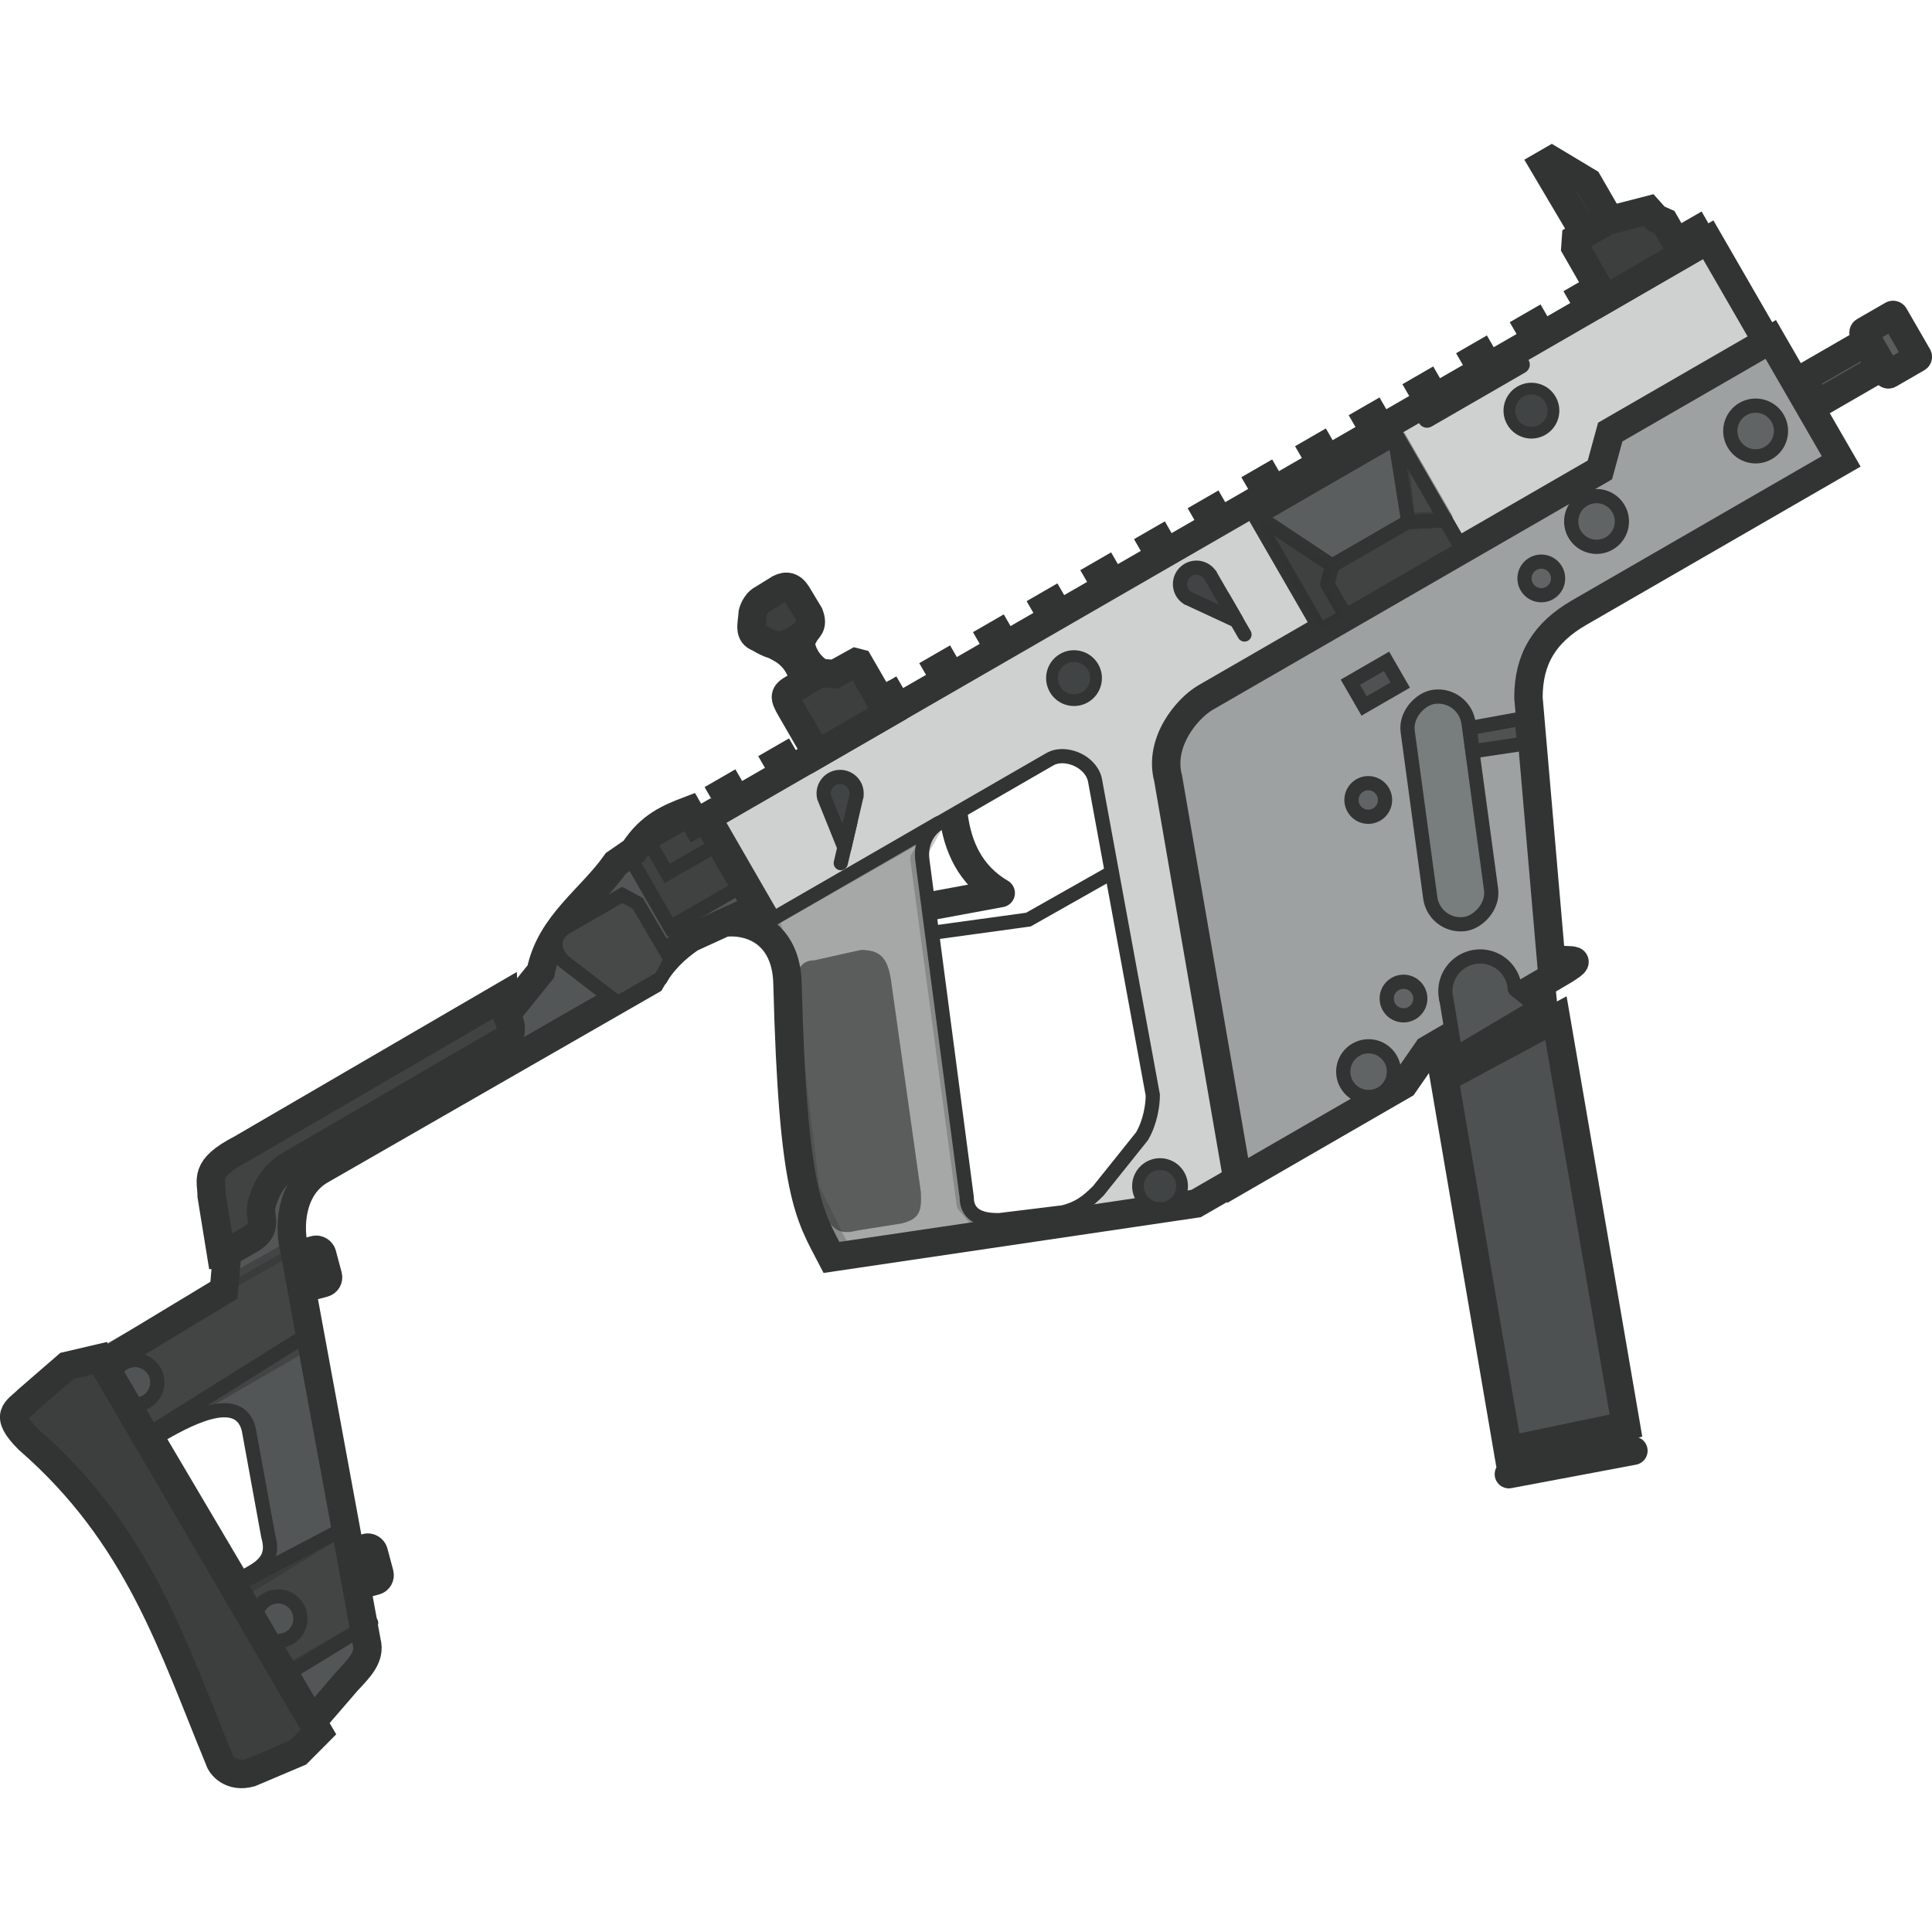 <?xml version="1.0" encoding="UTF-8" standalone="no"?>
<!-- Created with Inkscape (http://www.inkscape.org/) -->

<svg
   width="110"
   height="110"
   viewBox="0 0 29.104 29.104"
   version="1.1"
   id="svg1"
   xml:space="preserve"
   inkscape:version="1.4.2 (1:1.4.2+202505120737+ebf0e940d0)"
   sodipodi:docname="vector.svg"
   inkscape:export-filename="..\..\..\..\..\..\..\..\vector.png"
   inkscape:export-xdpi="96"
   inkscape:export-ydpi="96"
   xmlns:inkscape="http://www.inkscape.org/namespaces/inkscape"
   xmlns:sodipodi="http://sodipodi.sourceforge.net/DTD/sodipodi-0.dtd"
   xmlns="http://www.w3.org/2000/svg"
   xmlns:svg="http://www.w3.org/2000/svg"><sodipodi:namedview
     id="namedview1"
     pagecolor="#ffffff"
     bordercolor="#000000"
     borderopacity="0.25"
     inkscape:showpageshadow="2"
     inkscape:pageopacity="0.0"
     inkscape:pagecheckerboard="0"
     inkscape:deskcolor="#d1d1d1"
     inkscape:document-units="px"
     inkscape:zoom="6.1361951"
     inkscape:cx="49.868036"
     inkscape:cy="28.111883"
     inkscape:window-width="2560"
     inkscape:window-height="1368"
     inkscape:window-x="0"
     inkscape:window-y="0"
     inkscape:window-maximized="1"
     inkscape:current-layer="layer1" /><defs
     id="defs1"><inkscape:path-effect
       effect="powerclip"
       id="path-effect38"
       is_visible="true"
       lpeversion="1"
       inverse="true"
       flatten="false"
       hide_clip="false"
       message="" /><inkscape:path-effect
       effect="powerclip"
       id="path-effect9"
       is_visible="true"
       lpeversion="1"
       inverse="true"
       flatten="false"
       hide_clip="false"
       message="" /><clipPath
       clipPathUnits="userSpaceOnUse"
       id="clipPath8"><path
         style="display:none;fill:#4e5151;fill-opacity:1;stroke:none;stroke-width:1.058;stroke-linecap:round;stroke-linejoin:miter;stroke-dasharray:none;stroke-opacity:1"
         d="m 194.204,39.105 h 9.543 c 1.182,0 2.52,1.517 2.134,2.957 l -8.019,22.532 c -0.369,0.64 -1.159,1.64 -2.226,2.256 l -4.848,1.89 c -1.173,0.314 -1.929,0.391 -3.049,0.091 l -4.451,-1.89 c -0.907,-0.524 -2.004,-1.354 -1.22,-2.714 l 9.665,-23.324 c 0.537,-1.327 1.655,-1.799 2.47,-1.799 z"
         id="path9"
         sodipodi:nodetypes="ccccccccccc" /><path
         id="lpe_path-effect9"
         style="fill:#4e5151;fill-opacity:1;stroke:none;stroke-width:1.058;stroke-linecap:round;stroke-linejoin:miter;stroke-dasharray:none;stroke-opacity:1"
         class="powerclip"
         d="M 165.226,24.059 H 271.911 V 79.32 H 165.226 Z m 28.978,15.046 v 10e-7 c -0.815,0 -1.933,0.472 -2.47,1.799 l -9.665,23.324 c -0.785,1.359 0.313,2.19 1.22,2.714 l 4.451,1.89 c 1.119,0.3 1.876,0.223 3.049,-0.091 l 4.848,-1.89 c 1.067,-0.616 1.856,-1.617 2.226,-2.256 l 8.019,-22.532 c 0.386,-1.44 -0.952,-2.957 -2.134,-2.957 z" /></clipPath><clipPath
       clipPathUnits="userSpaceOnUse"
       id="clipPath37"><path
         style="display:none;fill:#535656;fill-opacity:1;stroke:none;stroke-width:1.058;stroke-linecap:round;stroke-dasharray:none;stroke-opacity:1"
         d="m 120.969,49.563 c 2.331,0 6.928,0.028 6.159,2.896 l -2.714,7.592 c -0.263,0.981 -0.673,1.768 -2.348,1.768 h -0.976 z"
         id="path38"
         sodipodi:nodetypes="cccccc" /><path
         id="lpe_path-effect38"
         style="fill:#535656;fill-opacity:1;stroke:none;stroke-width:1.058;stroke-linecap:round;stroke-dasharray:none;stroke-opacity:1"
         class="powerclip"
         d="m 112.654,22.731 h 72.97 v 58.124 h -72.97 z m 8.314,26.832 0.122,12.257 h 0.976 c 1.674,0 2.085,-0.787 2.348,-1.768 l 2.714,-7.592 c 0.769,-2.869 -3.828,-2.896 -6.159,-2.896 z" /></clipPath></defs><g
     inkscape:label="Layer 1"
     inkscape:groupmode="layer"
     id="layer1"
     transform="translate(-22.772,-11.706)"><path
       style="display:inline;fill:#cfd1d1;fill-opacity:1;stroke:#323434;stroke-width:2.117;stroke-linecap:round;stroke-linejoin:miter;stroke-dasharray:none;stroke-opacity:1"
       d="m 179.674,30.117 v 7.977 l -3.403,-0.793 c 2.447,0.802 4.239,3.186 2.406,6.535 -7.508,13.813 -7.201,15.658 -7.361,19.318 l 25.549,10.107 h 4.269 c 0,0 15.104,-21.844 15.32,-21.628 0.216,0.216 49.398,-12.779 49.398,-12.779 v -8.737 z"
       id="path6"
       sodipodi:nodetypes="cccccccsccc"
       clip-path="url(#clipPath8)"
       inkscape:path-effect="#path-effect9"
       inkscape:original-d="m 179.67406,30.117187 v 7.976917 l -3.40328,-0.792723 c 2.44668,0.802226 4.23934,3.185954 2.40596,6.534877 -7.50833,13.813125 -7.20072,15.658458 -7.36063,19.318342 l 25.54922,10.106943 h 4.26873 c 0,0 15.10446,-21.843833 15.32006,-21.628242 0.21559,0.215593 49.39836,-12.77891 49.39836,-12.77891 v -8.737204 z"
       transform="matrix(0.175,-0.101,0.101,0.175,-1.061,36.899)" /><path
       style="display:inline;fill:#9da1a1;fill-opacity:1;stroke:#323434;stroke-width:0.428;stroke-linecap:round;stroke-linejoin:miter;stroke-dasharray:none;stroke-opacity:1"
       d="m 41.416,29.489 -1.047,-6.057 c -0.146,-0.546 0.287,-1.058 0.564,-1.218 l 5.94,-3.429 0.156,-0.57 2.418,-1.396 1.061,1.837 -3.946,2.278 c -0.524,0.303 -0.765,0.699 -0.765,1.283 l 0.339,3.925 c 0.284,0.076 0.629,-0.067 0.007,0.292 l -1.862,1.086 -0.364,0.525 z"
       id="path1"
       sodipodi:nodetypes="cccccccccccccc" /><path
       style="fill:#4e5151;fill-opacity:1;stroke:#323434;stroke-width:0.428;stroke-linecap:round;stroke-linejoin:miter;stroke-dasharray:none;stroke-opacity:1"
       d="m 44.528,27.947 1.683,-0.904 1.055,6.139 -1.779,0.372 z"
       id="path2"
       sodipodi:nodetypes="ccccc" /><path
       style="fill:#323434;fill-opacity:1;stroke:none;stroke-width:0.428;stroke-linecap:round;stroke-linejoin:miter;stroke-dasharray:none;stroke-opacity:1"
       d="m 44.311,27.638 0.072,0.349 1.857,-1.061 -0.044,-0.433 z"
       id="path3"
       sodipodi:nodetypes="ccccc" /><path
       style="fill:#4e5151;fill-opacity:1;stroke:#323434;stroke-width:0.428;stroke-linecap:round;stroke-linejoin:miter;stroke-dasharray:none;stroke-opacity:1"
       d="m 45.502,33.913 1.876,-0.353"
       id="path4"
       sodipodi:nodetypes="cc" /><path
       style="fill:none;fill-opacity:1;stroke:#323434;stroke-width:0.214;stroke-linecap:round;stroke-linejoin:miter;stroke-dasharray:none;stroke-opacity:1"
       d="m 36.919,24.106 1.672,-0.965 c 0.207,-0.12 0.595,0.011 0.673,0.302 l 0.874,4.759 c -9e-6,0.149 -0.037,0.405 -0.162,0.62 l -0.658,0.822 c -0.174,0.174 -0.298,0.264 -0.525,0.324 l -0.971,0.119 c -0.212,1e-6 -0.488,-0.034 -0.488,-0.352 L 36.668,24.671 c -0.04,-0.287 0.108,-0.483 0.251,-0.565 z"
       id="path7"
       sodipodi:nodetypes="ccccccccccc" /><path
       style="fill:none;fill-opacity:1;stroke:#323434;stroke-width:0.428;stroke-linecap:butt;stroke-linejoin:round;stroke-dasharray:none;stroke-opacity:1"
       d="m 37.136,23.983 c 0.059,0.47 0.25,0.907 0.711,1.176 l -1.097,0.203"
       id="path11"
       sodipodi:nodetypes="ccc" /><rect
       style="display:inline;fill:#5b5e5e;fill-opacity:1;stroke:#323434;stroke-width:0.214;stroke-linecap:butt;stroke-linejoin:round;stroke-dasharray:none;stroke-opacity:1"
       id="rect11"
       width="2.46"
       height="1.937"
       x="26.349"
       y="37.753"
       transform="rotate(-30)" /><path
       style="fill:none;fill-opacity:1;stroke:#323434;stroke-width:0.214;stroke-linecap:butt;stroke-linejoin:round;stroke-dasharray:none;stroke-opacity:1"
       d="m 42.994,20.897 -0.227,-0.393 0.075,-0.28 1.129,-0.652 0.58,-0.029 0.214,0.371"
       id="path12"
       sodipodi:nodetypes="cccccc" /><path
       style="display:inline;opacity:0.64;fill:#323434;fill-opacity:1;stroke:#323434;stroke-width:0.214;stroke-linecap:butt;stroke-linejoin:round;stroke-dasharray:none;stroke-opacity:1"
       d="m 42.994,20.897 -0.227,-0.393 0.075,-0.28 1.129,-0.652 0.577,-0.028 0.214,0.371"
       id="path13"
       sodipodi:nodetypes="cccccc" /><path
       style="opacity:1;fill:#323434;fill-opacity:1;stroke:#323434;stroke-width:0.214;stroke-linecap:butt;stroke-linejoin:round;stroke-dasharray:none;stroke-opacity:1"
       d="m 41.819,19.548 1.012,0.672"
       id="path14" /><path
       style="opacity:1;fill:#323434;fill-opacity:1;stroke:#323434;stroke-width:0.214;stroke-linecap:butt;stroke-linejoin:round;stroke-dasharray:none;stroke-opacity:1"
       d="M 43.984,19.555 43.8,18.394"
       id="path15" /><path
       style="opacity:0.504;fill:#323434;fill-opacity:1;stroke:#323434;stroke-width:0.214;stroke-linecap:butt;stroke-linejoin:round;stroke-dasharray:none;stroke-opacity:1"
       d="m 44.548,19.511 -0.702,-1.216 0.141,1.243 z"
       id="path17" /><path
       style="opacity:0.668;fill:#323434;fill-opacity:1;stroke:none;stroke-width:0.214;stroke-linecap:butt;stroke-linejoin:round;stroke-dasharray:none;stroke-opacity:1"
       d="m 41.79,19.55 1.083,0.677 -0.112,0.273 0.281,0.518 -0.412,0.16 -0.888,-1.577 z"
       id="path18" /><g
       id="g21"
       inkscape:transform-center-x="-0.25232351"
       inkscape:transform-center-y="0.24504895"
       transform="matrix(-0.101,-0.175,0.175,-0.101,57.251,62.246)"><path
         style="opacity:1;fill:#414444;fill-opacity:1;stroke:#323434;stroke-width:1.058;stroke-linecap:butt;stroke-linejoin:round;stroke-dasharray:none;stroke-opacity:1"
         id="path19"
         sodipodi:type="arc"
         sodipodi:cx="219.62955"
         sodipodi:cy="32.725243"
         sodipodi:rx="1.2260762"
         sodipodi:ry="1.2260762"
         sodipodi:start="4.1691805"
         sodipodi:end="1.5707963"
         sodipodi:arc-type="arc"
         d="m 218.996,31.676 a 1.226,1.226 0 0 1 1.409,0.1 1.226,1.226 0 0 1 0.379,1.361 1.226,1.226 0 0 1 -1.155,0.814"
         sodipodi:open="true" /><path
         style="opacity:1;fill:#414444;fill-opacity:1;stroke:#323434;stroke-width:1.058;stroke-linecap:butt;stroke-linejoin:round;stroke-dasharray:none;stroke-opacity:1"
         d="m 219.099,31.613 -3.324,2.338 h 4.032"
         id="path20"
         sodipodi:nodetypes="ccc" /><path
         style="opacity:1;fill:#414444;fill-opacity:1;stroke:#323434;stroke-width:1.058;stroke-linecap:round;stroke-linejoin:round;stroke-dasharray:none;stroke-opacity:1"
         d="m 217.759,33.951 h -3.173"
         id="path21" /></g><g
       id="g24"
       inkscape:transform-center-x="-0.01827953"
       inkscape:transform-center-y="0.40259051"
       transform="matrix(0.046,-0.197,0.197,0.046,18.878,65.42)"><path
         style="opacity:1;fill:#414444;fill-opacity:1;stroke:#323434;stroke-width:1.058;stroke-linecap:butt;stroke-linejoin:round;stroke-dasharray:none;stroke-opacity:1"
         id="path22"
         sodipodi:type="arc"
         sodipodi:cx="219.62955"
         sodipodi:cy="32.725243"
         sodipodi:rx="1.2260762"
         sodipodi:ry="1.2260762"
         sodipodi:start="4.1691805"
         sodipodi:end="1.5707963"
         sodipodi:arc-type="arc"
         d="m 218.996,31.676 a 1.226,1.226 0 0 1 1.409,0.1 1.226,1.226 0 0 1 0.379,1.361 1.226,1.226 0 0 1 -1.155,0.814"
         sodipodi:open="true" /><path
         style="opacity:1;fill:#414444;fill-opacity:1;stroke:#323434;stroke-width:1.058;stroke-linecap:butt;stroke-linejoin:round;stroke-dasharray:none;stroke-opacity:1"
         d="m 219.099,31.613 -3.324,2.338 h 4.032"
         id="path23"
         sodipodi:nodetypes="ccc" /><path
         style="opacity:1;fill:#414444;fill-opacity:1;stroke:#323434;stroke-width:1.058;stroke-linecap:round;stroke-linejoin:round;stroke-dasharray:none;stroke-opacity:1"
         d="m 217.759,33.951 h -3.173"
         id="path24" /></g><circle
       style="opacity:1;fill:#414444;fill-opacity:1;stroke:#323434;stroke-width:0.177;stroke-linecap:round;stroke-linejoin:round;stroke-dasharray:none;stroke-opacity:1"
       id="path25"
       cx="22.772"
       cy="38.46"
       r="0.332"
       transform="rotate(-30)" /><circle
       style="opacity:1;fill:#414444;fill-opacity:1;stroke:#323434;stroke-width:0.177;stroke-linecap:round;stroke-linejoin:round;stroke-dasharray:none;stroke-opacity:1"
       id="circle25"
       cx="30.754"
       cy="38.416"
       r="0.332"
       transform="rotate(-30)" /><circle
       style="opacity:1;fill:#414444;fill-opacity:1;stroke:#323434;stroke-width:0.177;stroke-linecap:round;stroke-linejoin:round;stroke-dasharray:none;stroke-opacity:1"
       id="circle26"
       cx="20.068"
       cy="45.735"
       r="0.332"
       transform="rotate(-30)" /><path
       style="opacity:1;fill:#323434;fill-opacity:1;stroke:#323434;stroke-width:0.214;stroke-linecap:round;stroke-linejoin:round;stroke-dasharray:none;stroke-opacity:1"
       d="m 34.387,25.564 2.523,-1.457"
       id="path26" /><path
       style="display:inline;opacity:0.261;fill:#323434;fill-opacity:1;stroke:#323434;stroke-width:0.214;stroke-linecap:round;stroke-linejoin:round;stroke-dasharray:none;stroke-opacity:1"
       d="m 34.402,25.555 2.464,-1.402 -0.276,0.482 0.701,5.226 0.298,0.342 -2.093,0.378 -0.487,-0.979 -0.418,-3.425 z"
       id="path27"
       sodipodi:nodetypes="ccccccccc" /><path
       style="opacity:0.646;fill:#323434;fill-opacity:1;stroke:none;stroke-width:0.214;stroke-linecap:round;stroke-linejoin:miter;stroke-dasharray:none;stroke-opacity:1"
       d="m 35.031,26.174 0.71,-0.158 c 0.281,0 0.401,0.109 0.453,0.453 l 0.45,3.195 c 0.016,0.297 -0.023,0.402 -0.286,0.472 l -0.674,0.107 c -0.326,0.087 -0.398,-0.083 -0.523,-0.287 -0.232,-1.07 -0.555,-2.084 -0.401,-3.39 -10e-7,-0.11 0.011,-0.393 0.271,-0.393 z"
       id="path10"
       sodipodi:nodetypes="ccccccccc" /><path
       style="fill:none;fill-opacity:1;stroke:#323434;stroke-width:0.214;stroke-linecap:round;stroke-dasharray:none;stroke-opacity:1"
       d="M 36.838,25.755 38.264,25.559 39.482,24.87"
       id="path8" /><rect
       style="fill:none;fill-opacity:1;stroke:#323434;stroke-width:0.214;stroke-linecap:round;stroke-dasharray:none;stroke-opacity:1"
       id="rect8"
       width="1.69"
       height="0.247"
       x="29.301"
       y="37.517"
       ry="0.028"
       transform="rotate(-30)" /><rect
       style="fill:#5a5d5d;fill-opacity:1;stroke:#323434;stroke-width:0.428;stroke-linecap:round;stroke-dasharray:none;stroke-opacity:1"
       id="rect9"
       width="1.098"
       height="0.444"
       x="34.532"
       y="40.039"
       ry="0"
       transform="rotate(-30)" /><rect
       style="opacity:1;fill:#414343;fill-opacity:1;stroke:#323434;stroke-width:0.428;stroke-linecap:round;stroke-dasharray:none;stroke-opacity:1"
       id="rect50"
       width="0.488"
       height="0.515"
       x="18.275"
       y="36.616"
       ry="0.087"
       transform="rotate(-15)" /><rect
       style="fill:#5a5d5d;fill-opacity:1;stroke:#323434;stroke-width:0.428;stroke-linecap:round;stroke-dasharray:none;stroke-opacity:1"
       id="rect10"
       width="0.53"
       height="0.746"
       x="35.673"
       y="39.888"
       ry="0.019"
       transform="rotate(-30)" /><rect
       style="fill:#787d7d;fill-opacity:1;stroke:#323434;stroke-width:0.214;stroke-linecap:round;stroke-dasharray:none;stroke-opacity:1"
       id="rect12"
       width="3.454"
       height="0.925"
       x="-31.416"
       y="40.527"
       ry="0.462"
       transform="rotate(-97.719)" /><rect
       style="opacity:1;fill:#414343;fill-opacity:1;stroke:#323434;stroke-width:0.428;stroke-linecap:round;stroke-dasharray:none;stroke-opacity:1"
       id="rect49"
       width="0.488"
       height="0.515"
       x="17.864"
       y="41.151"
       ry="0.087"
       transform="rotate(-15)" /><path
       style="fill:#535656;fill-opacity:1;stroke:#323434;stroke-width:0.214;stroke-linecap:round;stroke-dasharray:none;stroke-opacity:1"
       id="path28"
       sodipodi:type="arc"
       sodipodi:cx="25.712036"
       sodipodi:cy="45.604282"
       sodipodi:rx="0.52338499"
       sodipodi:ry="0.52338499"
       sodipodi:start="3.4171497"
       sodipodi:end="0.48361055"
       sodipodi:arc-type="arc"
       d="m 25.208,45.462 a 0.523,0.523 0 0 1 0.411,-0.373 0.523,0.523 0 0 1 0.515,0.205 0.523,0.523 0 0 1 0.041,0.553"
       sodipodi:open="true"
       transform="rotate(-30)" /><path
       style="fill:#535656;fill-opacity:1;stroke:#323434;stroke-width:0.214;stroke-linecap:round;stroke-dasharray:none;stroke-opacity:1"
       d="m 44.558,26.742 0.138,0.837 1.208,-0.717 -0.313,-0.255"
       id="path29"
       sodipodi:nodetypes="cccc" /><circle
       style="fill:#606464;fill-opacity:1;stroke:#323434;stroke-width:0.214;stroke-linecap:round;stroke-dasharray:none;stroke-opacity:1"
       id="path30"
       cx="23.651"
       cy="45.813"
       r="0.382"
       transform="rotate(-30)" /><circle
       style="fill:#606464;fill-opacity:1;stroke:#323434;stroke-width:0.214;stroke-linecap:round;stroke-dasharray:none;stroke-opacity:1"
       id="circle30"
       cx="24.657"
       cy="45.122"
       r="0.253"
       transform="rotate(-30)" /><circle
       style="fill:#606464;fill-opacity:1;stroke:#323434;stroke-width:0.214;stroke-linecap:round;stroke-dasharray:none;stroke-opacity:1"
       id="circle31"
       cx="25.693"
       cy="42.266"
       r="0.253"
       transform="rotate(-30)" /><rect
       style="fill:#4e5252;fill-opacity:1;stroke:#323434;stroke-width:0.214;stroke-linecap:round;stroke-dasharray:none;stroke-opacity:1"
       id="rect31"
       width="0.629"
       height="0.413"
       x="26.347"
       y="40.595"
       transform="rotate(-30)" /><circle
       style="fill:#606464;fill-opacity:1;stroke:#323434;stroke-width:0.214;stroke-linecap:round;stroke-dasharray:none;stroke-opacity:1"
       id="circle32"
       cx="30.769"
       cy="40.352"
       r="0.382"
       transform="rotate(-30)" /><circle
       style="fill:#606464;fill-opacity:1;stroke:#323434;stroke-width:0.214;stroke-linecap:round;stroke-dasharray:none;stroke-opacity:1"
       id="circle33"
       cx="33.526"
       cy="40.37"
       r="0.382"
       transform="rotate(-30)" /><circle
       style="fill:#606464;fill-opacity:1;stroke:#323434;stroke-width:0.214;stroke-linecap:round;stroke-dasharray:none;stroke-opacity:1"
       id="circle34"
       cx="29.619"
       cy="40.679"
       r="0.253"
       transform="rotate(-30)" /><path
       style="fill:#4e5252;fill-opacity:1;stroke:#323434;stroke-width:0.214;stroke-linecap:round;stroke-dasharray:none;stroke-opacity:1"
       d="m 44.913,22.674 0.042,0.35 0.781,-0.116 -0.046,-0.376 z"
       id="path34"
       sodipodi:nodetypes="ccccc" /><path
       style="display:inline;fill:#535656;fill-opacity:1;stroke:#323434;stroke-width:2.117;stroke-linecap:round;stroke-dasharray:none;stroke-opacity:1"
       d="m 179.566,37.793 -5.455,-0.517 c -1.343,0.119 -2.603,0.383 -4.131,1.265 l -28.405,-0.061 c -2.654,0 -4.229,2.588 -4.649,4.154 l -9.951,28.013 c -0.302,1.126 -1.436,1.421 -2.729,1.814 l -5.47,1.906 -0.061,-31.496 12.148,-0.244 5.154,-7.396 22.652,0.381 4.528,-1.751 c 2.384,-2.704 5.919,-2.819 8.894,-4.192 l 1.622,-0.132 c 1.954,-1.006 3.475,-0.809 5.037,-0.558 v 1.078 h 0.817 z"
       id="path35"
       sodipodi:nodetypes="ccccccccccccccccccc"
       clip-path="url(#clipPath37)"
       inkscape:path-effect="#path-effect38"
       inkscape:original-d="m 179.56637,37.793135 -5.45479,-0.517422 c -1.34347,0.119425 -2.60276,0.382801 -4.1313,1.265308 l -28.40524,-0.06098 c -2.65395,0 -4.22932,2.588451 -4.64875,4.153767 l -9.95126,28.01251 c -0.30158,1.12553 -1.43621,1.420981 -2.7288,1.814115 l -5.47049,1.905586 -0.061,-31.495508 12.14767,-0.243915 5.15444,-7.395996 22.65185,0.381117 4.52766,-1.750813 c 2.38381,-2.70437 5.91871,-2.818796 8.89416,-4.191979 l 1.62198,-0.131644 c 1.95404,-1.005551 3.47519,-0.808777 5.03679,-0.558495 v 1.078244 h 0.81708 z"
       transform="matrix(0.175,-0.101,0.101,0.175,-1.061,36.899)" /><path
       style="display:inline;fill:none;fill-opacity:1;stroke:#323434;stroke-width:0.214;stroke-linecap:round;stroke-dasharray:none;stroke-opacity:1"
       d="m 25.146,33.347 c 0.408,-0.236 1.217,-0.696 1.372,-0.116 l 0.293,1.605 c 0.053,0.198 0.061,0.378 -0.232,0.547 l -0.171,0.099 z"
       id="path36"
       sodipodi:nodetypes="cccccc" /><path
       style="display:inline;fill:none;fill-opacity:1;stroke:#323434;stroke-width:0.214;stroke-linecap:round;stroke-dasharray:none;stroke-opacity:1"
       d="m 32.283,24.659 0.586,1.016 1.035,-0.598"
       id="path39"
       sodipodi:nodetypes="ccc" /><path
       style="fill:none;fill-opacity:1;stroke:#323434;stroke-width:0.214;stroke-linecap:round;stroke-dasharray:none;stroke-opacity:1"
       d="m 33.276,23.989 -0.718,0.414 0.266,0.461 0.748,-0.432"
       id="path40" /><path
       style="fill:#474949;fill-opacity:1;stroke:#323434;stroke-width:0.214;stroke-linecap:round;stroke-dasharray:none;stroke-opacity:1"
       d="m 32.078,26.816 -0.815,-0.627 c -0.173,-0.173 -0.168,-0.396 0.036,-0.514 l 0.846,-0.488 0.234,0.127 0.5,0.849 -0.151,0.279 z"
       id="path41"
       sodipodi:nodetypes="cccccccc" /><rect
       style="opacity:0.57;fill:#323434;fill-opacity:1;stroke:none;stroke-width:0.214;stroke-linecap:round;stroke-dasharray:none;stroke-opacity:1"
       id="rect41"
       width="1.282"
       height="1.387"
       x="15.646"
       y="37.3"
       transform="rotate(-30)" /><path
       style="opacity:1;fill:#323434;fill-opacity:1;stroke:#323434;stroke-width:0.214;stroke-linecap:round;stroke-dasharray:none;stroke-opacity:1"
       d="m 25.06,33.276 2.454,-1.537"
       id="path42"
       sodipodi:nodetypes="cc" /><path
       style="opacity:1;fill:#323434;fill-opacity:1;stroke:#323434;stroke-width:0.214;stroke-linecap:round;stroke-dasharray:none;stroke-opacity:1"
       d="m 26.347,35.575 1.722,-0.903"
       id="path43"
       sodipodi:nodetypes="cc" /><path
       style="opacity:1;fill:#323434;fill-opacity:1;stroke:#323434;stroke-width:0.214;stroke-linecap:round;stroke-dasharray:none;stroke-opacity:1"
       d="m 27.126,36.907 1.237,-0.754"
       id="path44"
       sodipodi:nodetypes="cc" /><path
       style="opacity:0.487;fill:#323434;fill-opacity:1;stroke:#323434;stroke-width:0.214;stroke-linecap:round;stroke-dasharray:none;stroke-opacity:1"
       d="m 24.268,32.131 0.698,1.209 2.544,-1.469 -0.29,-1.404 z"
       id="path45"
       sodipodi:nodetypes="ccccc" /><path
       style="opacity:0.487;fill:#323434;fill-opacity:1;stroke:#323434;stroke-width:0.214;stroke-linecap:round;stroke-dasharray:none;stroke-opacity:1"
       d="m 26.328,35.716 0.698,1.209 1.287,-0.733 -0.338,-1.487 z"
       id="path46"
       sodipodi:nodetypes="ccccc" /><circle
       style="opacity:1;fill:#515454;fill-opacity:1;stroke:#323434;stroke-width:0.214;stroke-linecap:round;stroke-dasharray:none;stroke-opacity:1"
       id="path47"
       cx="5.217"
       cy="40.575"
       r="0.336"
       transform="rotate(-30)" /><path
       style="opacity:1;fill:#3d3f3f;fill-opacity:1;stroke:#323434;stroke-width:0.428;stroke-linecap:round;stroke-dasharray:none;stroke-opacity:1"
       d="m 34.535,21.473 c 0.239,0.135 0.335,0.353 0.376,0.602 l 0.296,-0.185 c -0.239,-0.131 -0.394,-0.33 -0.388,-0.659 z"
       id="path52"
       sodipodi:nodetypes="ccccc" /><circle
       style="opacity:1;fill:#515454;fill-opacity:1;stroke:#323434;stroke-width:0.214;stroke-linecap:round;stroke-dasharray:none;stroke-opacity:1"
       id="circle47"
       cx="5.304"
       cy="44.736"
       r="0.336"
       transform="rotate(-30)" /><path
       style="opacity:1;fill:#3d3f3f;fill-opacity:1;stroke:#323434;stroke-width:0.536;stroke-linecap:butt;stroke-dasharray:none;stroke-opacity:1"
       d="m 35.935,22.091 0.157,0.272"
       id="path58" /><path
       style="opacity:1;fill:#3d3f3f;fill-opacity:1;stroke:#323434;stroke-width:0.428;stroke-linecap:round;stroke-dasharray:none;stroke-opacity:1"
       d="m 24.278,32.166 -0.497,0.116 -0.591,0.512 c -0.167,0.167 -0.368,0.217 0.012,0.597 1.661,1.445 2.166,3.109 2.872,4.818 0.024,0.091 0.177,0.281 0.469,0.202 l 0.72,-0.305 0.306,-0.308 z"
       id="path48"
       sodipodi:nodetypes="ccccccccc" /><path
       style="opacity:1;fill:#414343;fill-opacity:1;stroke:#323434;stroke-width:0.428;stroke-linecap:round;stroke-dasharray:none;stroke-opacity:1"
       d="m 26.103,30.599 -0.142,-0.875 c -4e-6,-0.249 -0.13,-0.414 0.446,-0.711 l 3.957,-2.305 0.014,0.234 c 0.157,0.273 0.086,0.432 -0.069,0.473 l -3.055,1.774 c -0.163,0.094 -0.42,0.21 -0.542,0.666 -0.047,0.178 0.122,0.352 -0.172,0.522 l -0.378,0.218 z"
       id="path49"
       sodipodi:nodetypes="ccccccccccc" /><path
       style="opacity:1;fill:#3d3f3f;fill-opacity:1;stroke:#323434;stroke-width:0.428;stroke-linecap:round;stroke-dasharray:none;stroke-opacity:1"
       d="m 35.08,23.067 -0.395,-0.684 c -0.106,-0.184 -0.104,-0.221 0.046,-0.308 l 0.39,-0.232 0.224,0.017 0.318,-0.176 0.05,0.013 0.435,0.753 z"
       id="path50"
       sodipodi:nodetypes="ccccccccc" /><path
       style="opacity:1;fill:#3d3f3f;fill-opacity:1;stroke:#323434;stroke-width:0.428;stroke-linecap:round;stroke-dasharray:none;stroke-opacity:1"
       d="m 34.781,20.661 0.181,0.301 c 0.069,0.182 -0.026,0.21 -0.067,0.288 -0.11,0.071 -0.21,0.153 -0.361,0.177 -0.119,0.024 -0.329,-0.114 -0.329,-0.114 -0.161,-0.055 -0.105,-0.192 -0.093,-0.378 0,0 0.036,-0.148 0.149,-0.204 l 0.255,-0.158 c 0.099,-0.049 0.187,-0.039 0.265,0.088 z"
       id="path51"
       sodipodi:nodetypes="ccccccccc" /><path
       style="opacity:1;fill:#3d3f3f;fill-opacity:1;stroke:#323434;stroke-width:0.428;stroke-linecap:round;stroke-dasharray:none;stroke-opacity:1"
       d="m 46.504,15.431 0.448,0.782 1.171,-0.68 -0.278,-0.482 -0.127,-0.057 -0.11,-0.123 -0.625,0.161 -0.47,0.271 z"
       id="path53"
       sodipodi:nodetypes="ccccccccc" /><path
       style="opacity:1;fill:#3d3f3f;fill-opacity:1;stroke:#323434;stroke-width:0.428;stroke-linecap:round;stroke-dasharray:none;stroke-opacity:1"
       d="m 47.007,14.993 -0.315,-0.545 -0.545,-0.327 -0.118,0.068 0.603,1.019 z"
       id="path54"
       sodipodi:nodetypes="cccccc" /><path
       style="opacity:1;fill:#3d3f3f;fill-opacity:1;stroke:#323434;stroke-width:0.536;stroke-linecap:butt;stroke-dasharray:none;stroke-opacity:1"
       d="m 33.618,23.429 0.157,0.272"
       id="path55" /><path
       style="opacity:1;fill:#3d3f3f;fill-opacity:1;stroke:#323434;stroke-width:0.536;stroke-linecap:butt;stroke-dasharray:none;stroke-opacity:1"
       d="m 34.426,22.963 0.157,0.272"
       id="path56" /><path
       style="opacity:1;fill:#3d3f3f;fill-opacity:1;stroke:#323434;stroke-width:0.536;stroke-linecap:butt;stroke-dasharray:none;stroke-opacity:1"
       d="m 36.043,22.029 0.157,0.272"
       id="path59" /><path
       style="opacity:1;fill:#3d3f3f;fill-opacity:1;stroke:#323434;stroke-width:0.536;stroke-linecap:butt;stroke-dasharray:none;stroke-opacity:1"
       d="m 36.852,21.562 0.157,0.272"
       id="path60" /><path
       style="opacity:1;fill:#3d3f3f;fill-opacity:1;stroke:#323434;stroke-width:0.536;stroke-linecap:butt;stroke-dasharray:none;stroke-opacity:1"
       d="m 37.661,21.095 0.157,0.272"
       id="path61" /><path
       style="opacity:1;fill:#3d3f3f;fill-opacity:1;stroke:#323434;stroke-width:0.536;stroke-linecap:butt;stroke-dasharray:none;stroke-opacity:1"
       d="m 38.469,20.628 0.157,0.272"
       id="path62" /><path
       style="opacity:1;fill:#3d3f3f;fill-opacity:1;stroke:#323434;stroke-width:0.536;stroke-linecap:butt;stroke-dasharray:none;stroke-opacity:1"
       d="m 39.278,20.161 0.157,0.272"
       id="path63" /><path
       style="opacity:1;fill:#3d3f3f;fill-opacity:1;stroke:#323434;stroke-width:0.536;stroke-linecap:butt;stroke-dasharray:none;stroke-opacity:1"
       d="m 40.087,19.694 0.157,0.272"
       id="path64" /><path
       style="opacity:1;fill:#3d3f3f;fill-opacity:1;stroke:#323434;stroke-width:0.536;stroke-linecap:butt;stroke-dasharray:none;stroke-opacity:1"
       d="m 40.895,19.228 0.157,0.272"
       id="path65" /><path
       style="opacity:1;fill:#3d3f3f;fill-opacity:1;stroke:#323434;stroke-width:0.536;stroke-linecap:butt;stroke-dasharray:none;stroke-opacity:1"
       d="m 41.704,18.761 0.157,0.272"
       id="path66" /><path
       style="opacity:1;fill:#3d3f3f;fill-opacity:1;stroke:#323434;stroke-width:0.536;stroke-linecap:butt;stroke-dasharray:none;stroke-opacity:1"
       d="M 42.513,18.294 42.67,18.566"
       id="path67" /><path
       style="opacity:1;fill:#3d3f3f;fill-opacity:1;stroke:#323434;stroke-width:0.536;stroke-linecap:butt;stroke-dasharray:none;stroke-opacity:1"
       d="m 43.321,17.827 0.157,0.272"
       id="path68" /><path
       style="opacity:1;fill:#3d3f3f;fill-opacity:1;stroke:#323434;stroke-width:0.536;stroke-linecap:butt;stroke-dasharray:none;stroke-opacity:1"
       d="m 44.13,17.36 0.157,0.272"
       id="path69" /><path
       style="opacity:1;fill:#3d3f3f;fill-opacity:1;stroke:#323434;stroke-width:0.536;stroke-linecap:butt;stroke-dasharray:none;stroke-opacity:1"
       d="m 44.939,16.893 0.157,0.272"
       id="path70" /><path
       style="opacity:1;fill:#3d3f3f;fill-opacity:1;stroke:#323434;stroke-width:0.536;stroke-linecap:butt;stroke-dasharray:none;stroke-opacity:1"
       d="m 45.747,16.426 0.157,0.272"
       id="path71" /><path
       style="opacity:1;fill:#3d3f3f;fill-opacity:1;stroke:#323434;stroke-width:0.536;stroke-linecap:butt;stroke-dasharray:none;stroke-opacity:1"
       d="m 46.556,15.959 0.157,0.272"
       id="path72" /><path
       style="opacity:1;fill:#3d3f3f;fill-opacity:1;stroke:#323434;stroke-width:0.536;stroke-linecap:butt;stroke-dasharray:none;stroke-opacity:1"
       d="m 48.173,15.026 0.157,0.272"
       id="path74"
       inkscape:export-filename="..\..\..\..\..\..\..\..\vector.svg"
       inkscape:export-xdpi="96"
       inkscape:export-ydpi="96" /></g></svg>
